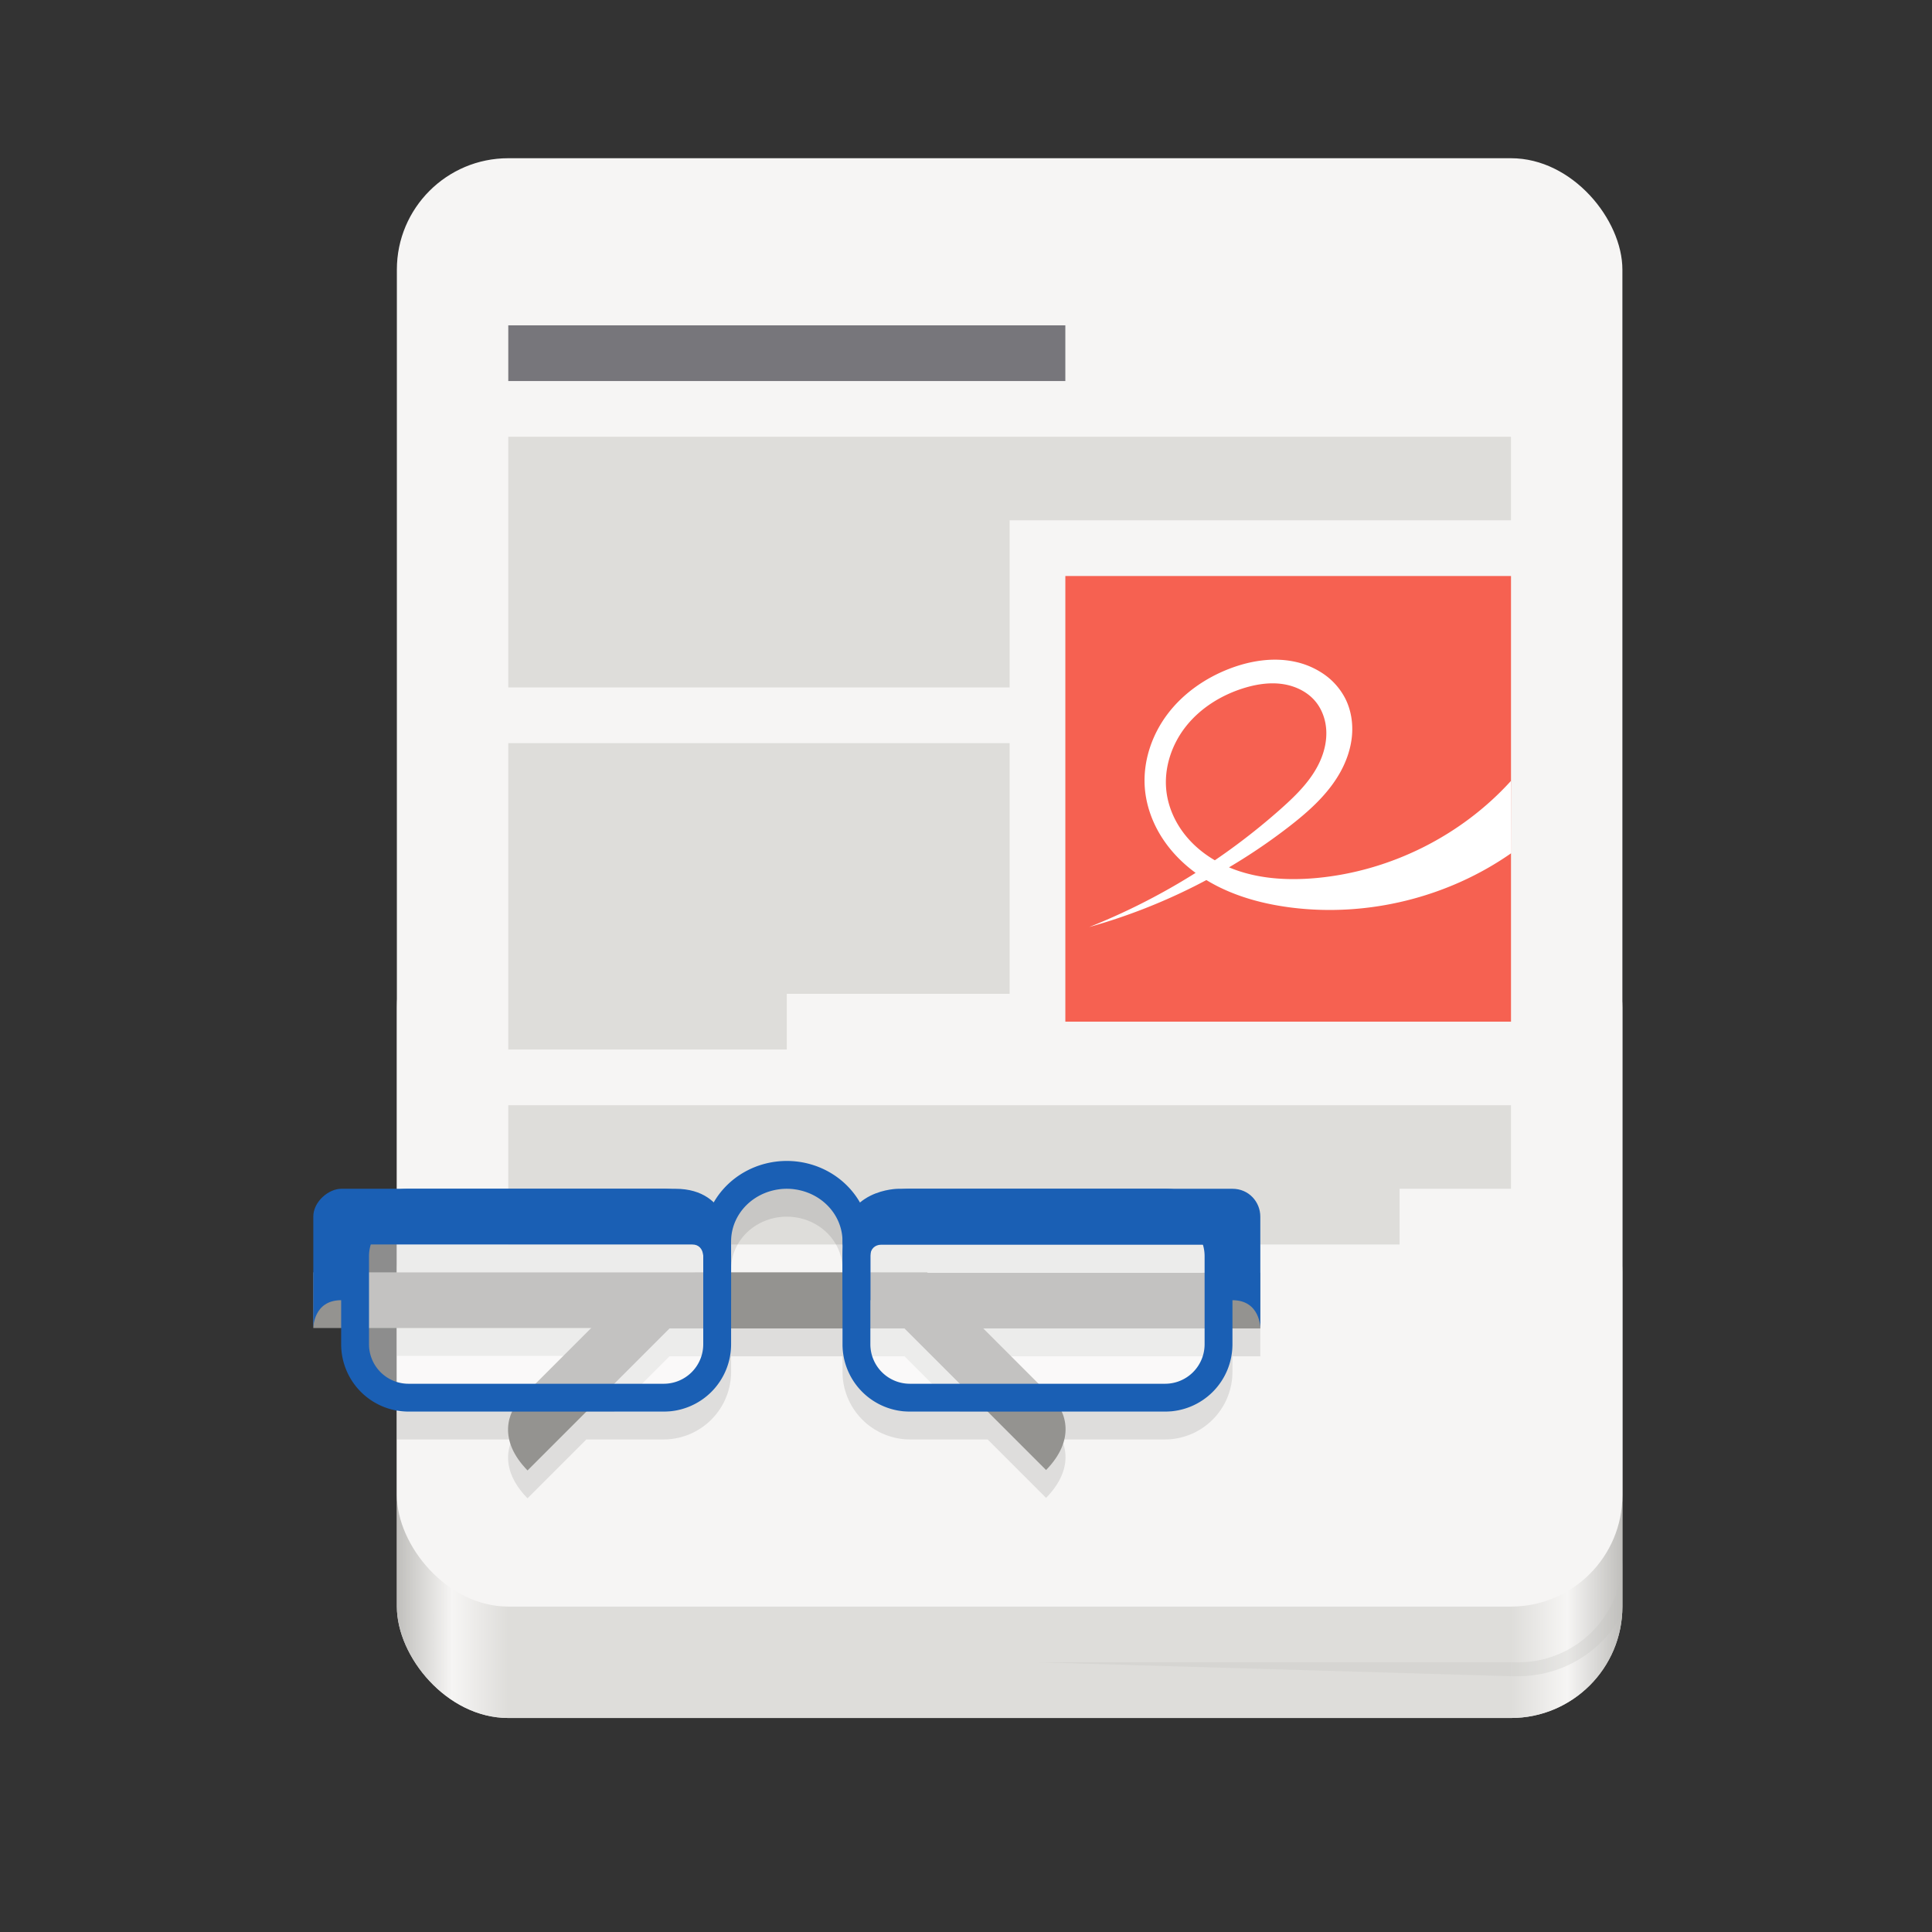 <?xml version="1.0" encoding="UTF-8" standalone="no"?>
<svg
   width="48"
   height="48"
   version="1.0"
   class="mozwebext"
   id="svg71"
   sodipodi:docname="evince.svg"
   inkscape:version="1.2.2 (b0a8486541, 2022-12-01)"
   xmlns:inkscape="http://www.inkscape.org/namespaces/inkscape"
   xmlns:sodipodi="http://sodipodi.sourceforge.net/DTD/sodipodi-0.dtd"
   xmlns:xlink="http://www.w3.org/1999/xlink"
   xmlns="http://www.w3.org/2000/svg"
   xmlns:svg="http://www.w3.org/2000/svg">
  <rect width="100%" height="100%" fill="#333333" stroke="none"/>
  <sodipodi:namedview
     id="namedview73"
     pagecolor="#ffffff"
     bordercolor="#000000"
     borderopacity="0.25"
     inkscape:showpageshadow="2"
     inkscape:pageopacity="0.0"
     inkscape:pagecheckerboard="0"
     inkscape:deskcolor="#d1d1d1"
     showgrid="false"
     inkscape:zoom="8.953125"
     inkscape:cx="33.5637"
     inkscape:cy="28.760908"
     inkscape:window-width="1362"
     inkscape:window-height="706"
     inkscape:window-x="0"
     inkscape:window-y="0"
     inkscape:window-maximized="1"
     inkscape:current-layer="svg71" />
  <defs
     id="defs31">
    <linearGradient
       id="a">
      <stop
         offset="0"
         stop-color="#d5d3cf"
         id="stop2" />
      <stop
         offset="1"
         stop-color="#f6f5f4"
         id="stop4" />
    </linearGradient>
    <linearGradient
       id="b">
      <stop
         offset="0"
         stop-color="#d5d3cf"
         id="stop7" />
      <stop
         offset="1"
         stop-color="#949390"
         id="stop9" />
    </linearGradient>
    <linearGradient
       id="c">
      <stop
         offset="0"
         stop-color="#9a9996"
         id="stop12" />
      <stop
         offset="1"
         stop-color="#77767b"
         id="stop14" />
    </linearGradient>
    <linearGradient
       xlink:href="#d"
       id="e"
       x1="28"
       y1="-274"
       x2="116"
       y2="-274"
       gradientUnits="userSpaceOnUse"
       gradientTransform="translate(-136)" />
    <linearGradient
       id="d">
      <stop
         offset="0"
         stop-color="#c0bfbc"
         id="stop18" />
      <stop
         offset=".045"
         stop-color="#f6f5f4"
         id="stop20" />
      <stop
         offset=".091"
         stop-color="#deddda"
         id="stop22" />
      <stop
         offset=".909"
         stop-color="#deddda"
         id="stop24" />
      <stop
         offset=".955"
         stop-color="#f6f5f4"
         id="stop26" />
      <stop
         offset="1"
         stop-color="#c0bfbc"
         id="stop28" />
    </linearGradient>
  </defs>
  <g
     transform="matrix(0.346,0,0,0.346,2.94,-58.349)"
     id="g69">
    <rect
       y="233"
       x="20"
       height="59"
       width="88"
       rx="8"
       fill="#deddda"
       id="rect33" />
    <rect
       ry="8"
       rx="8"
       y="-292"
       x="-108"
       height="40"
       width="88"
       style="fill:url(#e);marker:none"
       transform="scale(-1)"
       fill="url(#e)"
       id="rect35" />
    <rect
       width="88"
       height="104"
       x="20"
       y="180"
       rx="8"
       ry="8"
       fill="#f6f5f4"
       id="rect37" />
    <path
       style="marker:none"
       d="m 28,248 v 10 h 64 v -4 h 8 v -6 z"
       color="#000000"
       overflow="visible"
       fill="#deddda"
       id="path39" />
    <path
       d="m 48,254 a 6.176,6.176 0 0 0 -2.982,0.766 5.883,5.883 0 0 0 -2.262,2.22 C 42.164,256.42 41.293,256 40,256 H 20 v 4 h 21.215 c 0.453,0 0.715,0.301 0.775,0.742 10e-4,0.035 0.01,0.068 0.01,0.104 V 262 H 20 v 4 h 13.951 l -4,4 H 20 v 2 h 8.275 c -0.515,1.129 -0.448,2.63 1.108,4.225 L 33.607,272 h 5.547 A 4.858,4.858 0 0 0 44,267.154 v -1.125 h 8 v 1.125 A 4.858,4.858 0 0 0 56.846,272 h 5.576 l 4.195,4.195 c 1.542,-1.58 1.62,-3.07 1.12,-4.195 h 7.417 A 4.858,4.858 0 0 0 80,267.154 v -1.125 h 2 V 258 c 0,-1.063 -0.828,-2 -2,-2 H 56 c 0,0 -1.578,0.002 -2.752,0.994 A 5.882,5.882 0 0 0 50.982,254.766 6.176,6.176 0 0 0 48,254 Z m 0,2.004 c 0.698,0 1.396,0.17 2.018,0.514 1.242,0.685 1.982,1.926 1.982,3.26 0,0.04 0.002,0.079 0.006,0.118 C 52.005,259.933 52,259.963 52,260 v 2 h -8 v -2 l -0.008,-0.086 c 0.006,-0.045 0.008,-0.091 0.008,-0.137 0,-1.333 0.74,-2.574 1.982,-3.26 A 4.182,4.182 0 0 1 48,256.004 Z m 6.785,4.012 h 23.082 c 0.079,0.263 0.133,0.538 0.133,0.83 v 1.183 H 58.107 L 58.078,262 H 54 v -1.154 c 0,-0.034 0.009,-0.066 0.01,-0.1 0.025,-0.436 0.326,-0.73 0.775,-0.73 z m -15.207,6.013 H 42 v 1.125 A 2.818,2.818 0 0 1 39.154,270 h -3.547 z m 14.422,0 h 2.451 L 60.421,270 H 56.846 A 2.818,2.818 0 0 1 54,267.154 Z m 8.107,0 H 78 v 1.125 A 2.818,2.818 0 0 1 75.154,270 h -9.076 z"
       style="marker:none"
       opacity="0.1"
       id="path41" />
    <path
       style="line-height:normal;font-variant-ligatures:normal;font-variant-position:normal;font-variant-caps:normal;font-variant-numeric:normal;font-variant-alternates:normal;font-feature-settings:normal;text-indent:0;text-align:start;text-decoration-line:none;text-decoration-style:solid;text-decoration-color:#000000;text-transform:none;text-orientation:mixed;white-space:normal;shape-padding:0;isolation:auto;mix-blend-mode:normal;solid-color:#000000;solid-opacity:1"
       d="m 29.383,274.225 c -2.112,-2.164 -1.492,-4.164 -0.375,-5.282 l 8.913,-8.914 H 82 v 4 H 39.579 Z"
       color="#000000"
       font-weight="400"
       font-family="sans-serif"
       overflow="visible"
       fill="#949390"
       id="path43" />
    <path
       style="line-height:normal;font-variant-ligatures:normal;font-variant-position:normal;font-variant-caps:normal;font-variant-numeric:normal;font-variant-alternates:normal;font-feature-settings:normal;text-indent:0;text-align:start;text-decoration-line:none;text-decoration-style:solid;text-decoration-color:#000000;text-transform:none;text-orientation:mixed;white-space:normal;shape-padding:0;isolation:auto;mix-blend-mode:normal;solid-color:#000000;solid-opacity:1"
       d="m 66.617,274.195 c 2.112,-2.164 1.492,-4.164 0.375,-5.281 L 58.08,260 H 14 v 4 h 42.421 z"
       color="#000000"
       font-weight="400"
       font-family="sans-serif"
       overflow="visible"
       fill="#949390"
       id="path45" />
    <path
       style="marker:none"
       d="m 43,257.777 a 4.775,5 90 0 1 2.5,-4.136 4.775,5 90 0 1 5,0 4.775,5 90 0 1 2.5,4.136"
       fill="none"
       stroke="#1a5fb4"
       stroke-width="2"
       stroke-linecap="round"
       id="path47" />
    <path
       d="M 40.73,269 H 19.27 A 2.264,2.264 0 0 1 17,266.73 v -7.46 A 2.264,2.264 0 0 1 19.27,257 h 21.46 a 2.264,2.264 0 0 1 2.27,2.27 v 7.46 A 2.264,2.264 0 0 1 40.73,269 Z"
       style="marker:none"
       fill="#ffffff"
       fill-opacity="0.441"
       id="path49" />
    <path
       d="m 20.845,269 h 18.31 A 3.836,3.836 0 0 0 43,265.155 v -6.31 A 3.836,3.836 0 0 0 39.155,255 H 20.845 A 3.836,3.836 0 0 0 17,258.845 v 6.31 A 3.836,3.836 0 0 0 20.845,269 Z"
       style="marker:none"
       fill="none"
       stroke="#1a5fb4"
       stroke-width="2"
       stroke-linecap="round"
       id="path51" />
    <path
       d="M 76.73,269 H 55.27 A 2.264,2.264 0 0 1 53,266.73 v -7.46 A 2.264,2.264 0 0 1 55.27,257 h 21.46 a 2.264,2.264 0 0 1 2.27,2.27 v 7.46 A 2.264,2.264 0 0 1 76.73,269 Z"
       style="marker:none"
       fill="#ffffff"
       fill-opacity="0.441"
       id="path53" />
    <path
       d="m 56.845,269 h 18.31 A 3.836,3.836 0 0 0 79,265.155 v -6.31 A 3.836,3.836 0 0 0 75.155,255 H 56.845 A 3.836,3.836 0 0 0 53,258.845 v 6.31 A 3.836,3.836 0 0 0 56.845,269 Z"
       style="marker:none"
       fill="none"
       stroke="#1a5fb4"
       stroke-width="2"
       stroke-linecap="round"
       id="path55" />
    <path
       d="m 82,256 c 0,-1.063 -0.828,-2 -2,-2 H 56 c 0,0 -4,0 -4,4 v 4 h 2 v -3.2 c 0,-0.468 0.316,-0.784 0.785,-0.784 h 23.43 c 0.469,0 0.925,0.337 0.785,0.785 V 262 h 1 c 2,0 2,2 2,2 z m -38,6 v -4 c 0,0 0,-4 -4,-4 H 16 c -0.88,0 -2,0.905 -2,2 v 8 c 0,0 0,-2 2,-2 h 1 v -3.215 C 17,258.316 17.316,258 17.785,258 h 23.43 c 0.469,0 0.737,0.319 0.785,0.785 L 42.125,262 Z"
       style="line-height:normal;font-variant-ligatures:normal;font-variant-position:normal;font-variant-caps:normal;font-variant-numeric:normal;font-variant-alternates:normal;font-feature-settings:normal;text-indent:0;text-align:start;text-decoration-line:none;text-decoration-style:solid;text-decoration-color:#000000;text-transform:none;text-orientation:mixed;white-space:normal;shape-padding:0;isolation:auto;mix-blend-mode:normal;solid-color:#000000;solid-opacity:1;marker:none"
       color="#000000"
       font-weight="400"
       font-family="sans-serif"
       overflow="visible"
       fill="#1a5fb4"
       id="path57" />
    <rect
       style="marker:none"
       width="32"
       height="32"
       x="68.001"
       y="210"
       rx="0"
       ry="0"
       fill="#f66151"
       id="rect59" />
    <path
       d="m 69.71,235.207 a 41.947,41.947 0 0 0 14.33,-7.194 c 1.441,-1.114 2.838,-2.357 3.717,-3.952 0.44,-0.798 0.741,-1.678 0.824,-2.585 0.082,-0.907 -0.062,-1.841 -0.468,-2.656 a 4.788,4.788 0 0 0 -1.525,-1.755 5.755,5.755 0 0 0 -2.144,-0.918 c -1.533,-0.32 -3.144,-0.064 -4.609,0.49 -1.762,0.669 -3.374,1.785 -4.507,3.291 -1.134,1.507 -1.766,3.412 -1.62,5.292 0.096,1.218 0.513,2.405 1.156,3.444 0.643,1.04 1.509,1.935 2.496,2.656 1.975,1.442 4.395,2.171 6.82,2.482 5.52,0.706 11.285,-0.715 15.845,-3.905 l -0.024,-5.188 c -3.574,3.943 -8.657,6.483 -13.956,6.975 -2.287,0.212 -4.67,0.039 -6.736,-0.966 -1.033,-0.502 -1.973,-1.21 -2.692,-2.106 -0.72,-0.895 -1.214,-1.98 -1.355,-3.12 -0.206,-1.663 0.358,-3.38 1.398,-4.694 1.04,-1.314 2.527,-2.239 4.127,-2.74 0.883,-0.275 1.818,-0.429 2.736,-0.311 0.917,0.118 1.817,0.527 2.415,1.233 0.484,0.572 0.75,1.313 0.796,2.061 0.047,0.748 -0.117,1.501 -0.415,2.189 -0.595,1.375 -1.693,2.464 -2.812,3.46 a 46.823,46.823 0 0 1 -13.796,8.517 z"
       style="marker:none"
       color="#000000"
       overflow="visible"
       fill="#ffffff"
       id="path61" />
    <path
       style="line-height:normal;font-variant-ligatures:normal;font-variant-position:normal;font-variant-caps:normal;font-variant-numeric:normal;font-variant-alternates:normal;font-feature-settings:normal;text-indent:0;text-align:start;text-decoration-line:none;text-decoration-style:solid;text-decoration-color:#000000;text-transform:none;text-orientation:mixed;white-space:normal;shape-padding:0;isolation:auto;mix-blend-mode:normal;solid-color:#000000;solid-opacity:1"
       d="m 28,192 v 4 h 40 v -4 z"
       color="#000000"
       font-weight="400"
       font-family="sans-serif"
       overflow="visible"
       fill="#77767b"
       fill-rule="evenodd"
       id="path63" />
    <path
       style="marker:none"
       d="m 28,222 h 36 v 18 H 48 v 4 H 28 Z m 36,-16 v 12 H 28 v -18 h 72 v 6 z"
       color="#000000"
       overflow="visible"
       fill="#deddda"
       id="path65" />
    <path
       d="M 108,280.654 A 7.468,7.468 0 0 1 100.508,288 h -0.5 v 1 h 0.5 a 8.488,8.488 0 0 0 7.463,-4.428 C 107.984,284.382 108,284.193 108,284 Z M 66,288 l 34,1 v -1 z"
       fill="#c0bfbc"
       fill-opacity="0.272"
       id="path67" />
  </g>
</svg>
